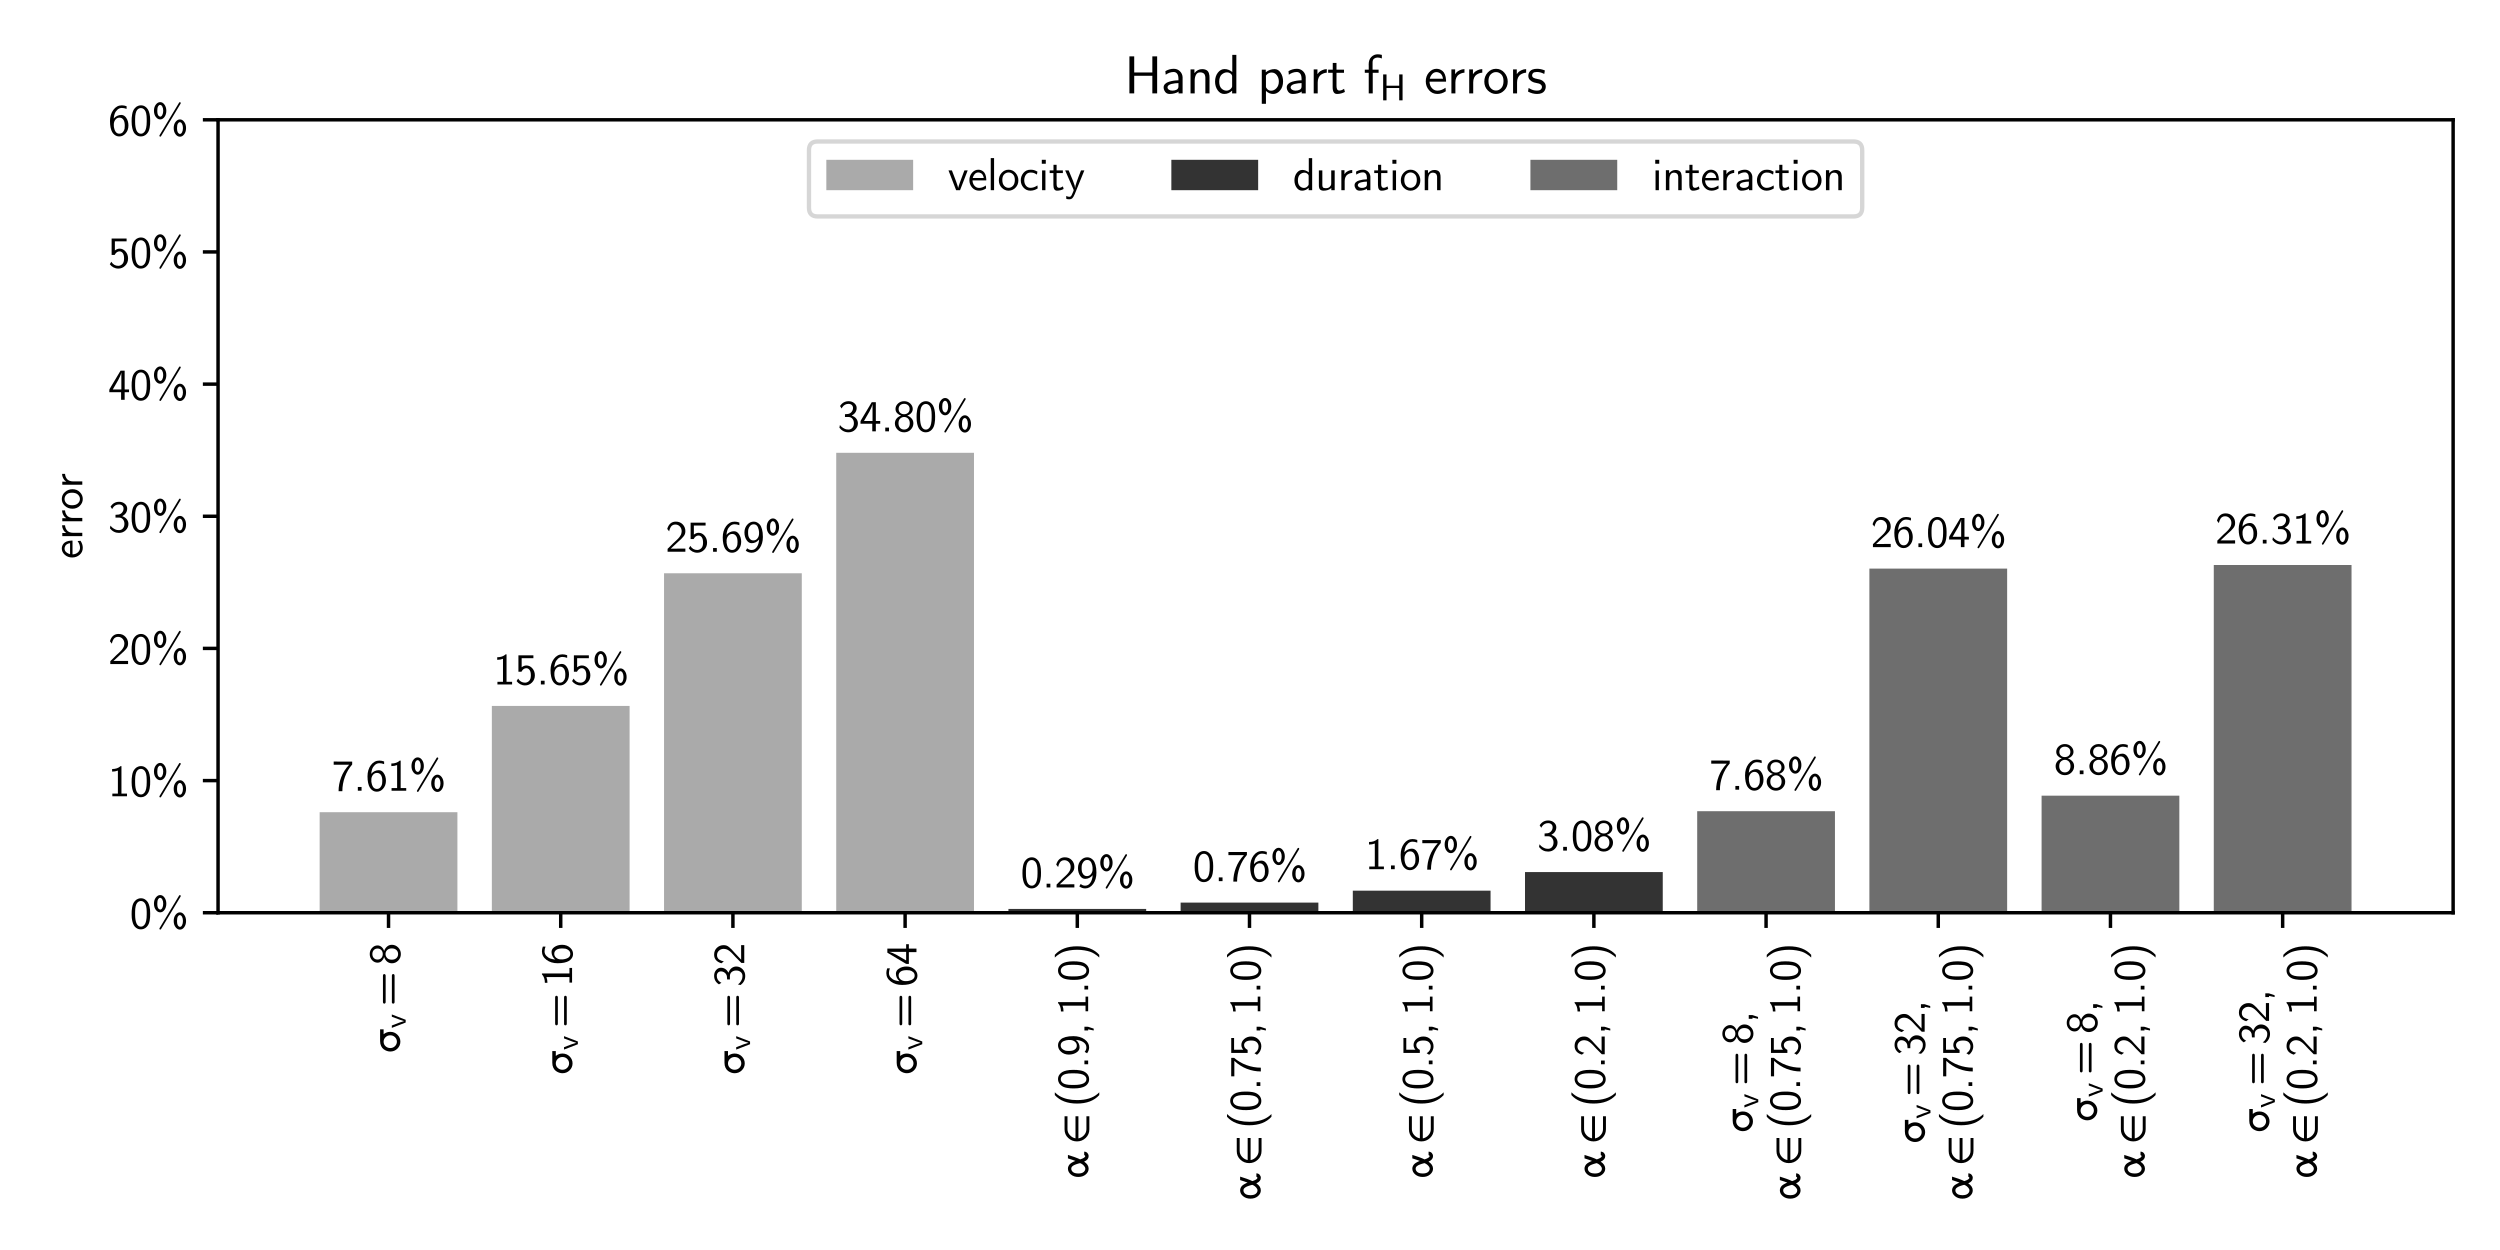 <?xml version="1.0" encoding="utf-8" standalone="no"?>
<!DOCTYPE svg PUBLIC "-//W3C//DTD SVG 1.1//EN"
  "http://www.w3.org/Graphics/SVG/1.1/DTD/svg11.dtd">
<svg xmlns:xlink="http://www.w3.org/1999/xlink" width="576pt" height="288pt" viewBox="0 0 576 288" xmlns="http://www.w3.org/2000/svg" version="1.1">
 <defs>
  <style type="text/css">*{stroke-linejoin: round; stroke-linecap: butt}</style>
 </defs>
 <g id="figure_1">
  <g id="patch_1">
   <path d="M 0 288 
L 576 288 
L 576 0 
L 0 0 
z
" style="fill: #ffffff"/>
  </g>
  <g id="axes_1">
   <g id="patch_2">
    <path d="M 50.24 210.291 
L 565.2 210.291 
L 565.2 27.6 
L 50.24 27.6 
z
" style="fill: #ffffff"/>
   </g>
   <g id="patch_3">
    <path d="M 73.647 210.291 
L 105.386 210.291 
L 105.386 187.13 
L 73.647 187.13 
z
" clip-path="url(#p5be83bf127)" style="fill: #aaaaaa"/>
   </g>
   <g id="patch_4">
    <path d="M 113.321 210.291 
L 145.059 210.291 
L 145.059 162.648 
L 113.321 162.648 
z
" clip-path="url(#p5be83bf127)" style="fill: #aaaaaa"/>
   </g>
   <g id="patch_5">
    <path d="M 152.994 210.291 
L 184.733 210.291 
L 184.733 132.076 
L 152.994 132.076 
z
" clip-path="url(#p5be83bf127)" style="fill: #aaaaaa"/>
   </g>
   <g id="patch_6">
    <path d="M 192.667 210.291 
L 224.406 210.291 
L 224.406 104.329 
L 192.667 104.329 
z
" clip-path="url(#p5be83bf127)" style="fill: #aaaaaa"/>
   </g>
   <g id="patch_7">
    <path d="M 232.341 210.291 
L 264.079 210.291 
L 264.079 209.416 
L 232.341 209.416 
z
" clip-path="url(#p5be83bf127)" style="fill: #333333"/>
   </g>
   <g id="patch_8">
    <path d="M 272.014 210.291 
L 303.753 210.291 
L 303.753 207.965 
L 272.014 207.965 
z
" clip-path="url(#p5be83bf127)" style="fill: #333333"/>
   </g>
   <g id="patch_9">
    <path d="M 311.687 210.291 
L 343.426 210.291 
L 343.426 205.211 
L 311.687 205.211 
z
" clip-path="url(#p5be83bf127)" style="fill: #333333"/>
   </g>
   <g id="patch_10">
    <path d="M 351.361 210.291 
L 383.099 210.291 
L 383.099 200.928 
L 351.361 200.928 
z
" clip-path="url(#p5be83bf127)" style="fill: #333333"/>
   </g>
   <g id="patch_11">
    <path d="M 391.034 210.291 
L 422.773 210.291 
L 422.773 186.895 
L 391.034 186.895 
z
" clip-path="url(#p5be83bf127)" style="fill: #6e6e6e"/>
   </g>
   <g id="patch_12">
    <path d="M 430.707 210.291 
L 462.446 210.291 
L 462.446 131.002 
L 430.707 131.002 
z
" clip-path="url(#p5be83bf127)" style="fill: #6e6e6e"/>
   </g>
   <g id="patch_13">
    <path d="M 470.381 210.291 
L 502.119 210.291 
L 502.119 183.323 
L 470.381 183.323 
z
" clip-path="url(#p5be83bf127)" style="fill: #6e6e6e"/>
   </g>
   <g id="patch_14">
    <path d="M 510.054 210.291 
L 541.793 210.291 
L 541.793 130.175 
L 510.054 130.175 
z
" clip-path="url(#p5be83bf127)" style="fill: #6e6e6e"/>
   </g>
   <g id="matplotlib.axis_1">
    <g id="xtick_1">
     <g id="line2d_1">
      <defs>
       <path id="m20e613827c" d="M 0 0 
L 0 3.5 
" style="stroke: #000000; stroke-width: 0.8"/>
      </defs>
      <g>
       <use xlink:href="#m20e613827c" x="89.517" y="210.291" style="stroke: #000000; stroke-width: 0.8"/>
      </g>
     </g>
     <g id="text_1">
      <!-- $\sigma_v = 8$ -->
      <g transform="translate(92.152 242.691) rotate(-90) scale(0.1 -0.1)">
       <defs>
        <path id="CMUSansSerif-3c3" d="M 262 1389 
Q 262 1619 342 1859 
Q 422 2099 585 2326 
Q 749 2554 1056 2701 
Q 1363 2848 1766 2848 
L 3456 2848 
L 3456 2342 
L 2752 2342 
Q 3098 1914 3098 1389 
Q 3098 768 2678 349 
Q 2259 -70 1683 -70 
Q 1101 -70 681 352 
Q 262 774 262 1389 
z
M 762 1389 
Q 762 979 1037 704 
Q 1312 429 1683 429 
Q 2054 429 2326 701 
Q 2598 973 2598 1382 
Q 2598 1792 2323 2067 
Q 2048 2342 1677 2342 
Q 1280 2342 1021 2057 
Q 762 1773 762 1389 
z
" transform="scale(0.016)"/>
        <path id="CMUSansSerif-76" d="M 90 2848 
L 582 2848 
L 1178 1286 
Q 1453 506 1485 320 
Q 1536 646 2381 2848 
L 2854 2848 
L 1754 0 
L 1190 0 
L 90 2848 
z
" transform="scale(0.016)"/>
        <path id="CMUSansSerif-3d" d="M 608 762 
Q 358 762 358 960 
Q 358 1158 589 1158 
Q 602 1158 621 1155 
Q 640 1152 653 1152 
L 4371 1152 
Q 4614 1152 4614 960 
Q 4614 762 4352 762 
L 608 762 
z
M 358 2240 
Q 358 2438 614 2438 
L 4358 2438 
Q 4614 2438 4614 2240 
Q 4614 2202 4601 2166 
Q 4589 2131 4531 2089 
Q 4474 2048 4378 2048 
L 595 2048 
Q 499 2048 441 2089 
Q 384 2131 371 2166 
Q 358 2202 358 2240 
z
" transform="scale(0.016)"/>
        <path id="CMUSansSerif-38" d="M 262 1152 
Q 262 1510 480 1804 
Q 698 2099 1152 2266 
Q 845 2362 598 2608 
Q 352 2854 352 3219 
Q 352 3667 710 4003 
Q 1069 4339 1594 4339 
Q 2125 4339 2480 4000 
Q 2835 3661 2835 3219 
Q 2835 2918 2636 2665 
Q 2438 2413 2035 2266 
Q 2387 2157 2656 1865 
Q 2925 1574 2925 1146 
Q 2925 634 2541 246 
Q 2157 -141 1594 -141 
Q 1037 -141 649 243 
Q 262 627 262 1152 
z
M 781 1158 
Q 781 749 1005 502 
Q 1229 256 1594 256 
Q 1946 256 2176 499 
Q 2406 742 2406 1165 
Q 2406 1568 2179 1817 
Q 1952 2067 1594 2067 
Q 1280 2067 1030 1840 
Q 781 1613 781 1158 
z
M 800 3213 
Q 800 2874 1021 2669 
Q 1242 2464 1587 2464 
Q 1946 2464 2166 2672 
Q 2387 2880 2387 3213 
Q 2387 3552 2166 3757 
Q 1946 3962 1594 3962 
Q 1235 3962 1017 3754 
Q 800 3546 800 3213 
z
" transform="scale(0.016)"/>
       </defs>
       <use xlink:href="#CMUSansSerif-3c3" transform="translate(0 0.203)"/>
       <use xlink:href="#CMUSansSerif-76" transform="translate(57.679 -13.147) scale(0.7)"/>
       <use xlink:href="#CMUSansSerif-3d" transform="translate(108.834 0.203)"/>
       <use xlink:href="#CMUSansSerif-38" transform="translate(203.294 0.203)"/>
      </g>
     </g>
    </g>
    <g id="xtick_2">
     <g id="line2d_2">
      <g>
       <use xlink:href="#m20e613827c" x="129.19" y="210.291" style="stroke: #000000; stroke-width: 0.8"/>
      </g>
     </g>
     <g id="text_2">
      <!-- $\sigma_v = 16$ -->
      <g transform="translate(131.825 247.691) rotate(-90) scale(0.1 -0.1)">
       <defs>
        <path id="CMUSansSerif-31" d="M 576 3546 
L 576 3917 
Q 1344 3917 1798 4339 
L 1920 4339 
L 1920 378 
L 2720 378 
L 2720 0 
L 608 0 
L 608 378 
L 1408 378 
L 1408 3693 
Q 1030 3546 576 3546 
z
" transform="scale(0.016)"/>
        <path id="CMUSansSerif-36" d="M 269 2067 
Q 269 3027 755 3683 
Q 1242 4339 1978 4339 
Q 2310 4339 2662 4211 
L 2662 3827 
Q 2298 3962 1978 3962 
Q 1606 3962 1331 3702 
Q 1056 3443 941 3113 
Q 826 2784 806 2432 
Q 1005 2682 1293 2819 
Q 1581 2957 1888 2957 
Q 2310 2957 2586 2566 
Q 2925 2093 2925 1434 
Q 2925 723 2483 256 
Q 2112 -141 1613 -141 
Q 1434 -141 1264 -89 
Q 1094 -38 908 109 
Q 723 256 585 489 
Q 448 723 358 1129 
Q 269 1536 269 2067 
z
M 813 1408 
Q 934 256 1606 256 
Q 1933 256 2121 477 
Q 2310 698 2368 966 
Q 2400 1107 2400 1395 
Q 2400 1952 2221 2234 
Q 2010 2566 1638 2566 
Q 1280 2566 1049 2275 
Q 819 1984 819 1581 
Q 819 1523 832 1408 
L 813 1408 
z
" transform="scale(0.016)"/>
       </defs>
       <use xlink:href="#CMUSansSerif-3c3" transform="translate(0 0.203)"/>
       <use xlink:href="#CMUSansSerif-76" transform="translate(57.679 -13.147) scale(0.7)"/>
       <use xlink:href="#CMUSansSerif-3d" transform="translate(108.834 0.203)"/>
       <use xlink:href="#CMUSansSerif-31" transform="translate(203.294 0.203)"/>
       <use xlink:href="#CMUSansSerif-36" transform="translate(253.294 0.203)"/>
      </g>
     </g>
    </g>
    <g id="xtick_3">
     <g id="line2d_3">
      <g>
       <use xlink:href="#m20e613827c" x="168.863" y="210.291" style="stroke: #000000; stroke-width: 0.8"/>
      </g>
     </g>
     <g id="text_3">
      <!-- $\sigma_v = 32$ -->
      <g transform="translate(171.498 247.691) rotate(-90) scale(0.1 -0.1)">
       <defs>
        <path id="CMUSansSerif-33" d="M 262 518 
L 333 909 
Q 538 634 816 474 
Q 1094 314 1254 285 
Q 1414 256 1562 256 
Q 1914 256 2131 512 
Q 2349 768 2349 1165 
Q 2349 1536 2141 1801 
Q 1933 2067 1530 2067 
L 1062 2067 
L 1062 2464 
Q 1216 2477 1328 2486 
Q 1440 2496 1472 2499 
Q 1504 2502 1523 2502 
Q 1830 2560 2025 2809 
Q 2221 3059 2221 3360 
Q 2221 3629 2041 3792 
Q 1862 3955 1574 3955 
Q 1011 3955 685 3475 
Q 646 3418 582 3290 
L 352 3642 
Q 794 4339 1587 4339 
Q 2074 4339 2410 4051 
Q 2746 3763 2746 3360 
Q 2746 2669 2035 2266 
Q 2477 2112 2701 1811 
Q 2925 1510 2925 1152 
Q 2925 634 2537 246 
Q 2150 -141 1568 -141 
Q 781 -141 262 518 
z
" transform="scale(0.016)"/>
        <path id="CMUSansSerif-32" d="M 262 3290 
Q 576 4339 1504 4339 
Q 2118 4339 2496 3936 
Q 2874 3533 2874 2970 
Q 2874 2746 2813 2560 
Q 2752 2374 2576 2166 
Q 2400 1958 2265 1830 
Q 2131 1702 1805 1414 
Q 1632 1261 774 448 
L 2874 454 
L 2874 0 
L 314 0 
L 314 416 
L 1146 1242 
Q 1197 1293 1366 1446 
Q 1536 1600 1593 1654 
Q 1651 1709 1788 1846 
Q 1926 1984 1977 2057 
Q 2029 2131 2121 2256 
Q 2214 2381 2246 2477 
Q 2278 2573 2310 2697 
Q 2342 2822 2342 2950 
Q 2342 3360 2083 3641 
Q 1824 3923 1421 3923 
Q 1203 3923 1033 3824 
Q 864 3725 777 3581 
Q 691 3437 636 3293 
Q 582 3149 563 3046 
L 538 2938 
L 262 3290 
z
" transform="scale(0.016)"/>
       </defs>
       <use xlink:href="#CMUSansSerif-3c3" transform="translate(0 0.203)"/>
       <use xlink:href="#CMUSansSerif-76" transform="translate(57.679 -13.147) scale(0.7)"/>
       <use xlink:href="#CMUSansSerif-3d" transform="translate(108.834 0.203)"/>
       <use xlink:href="#CMUSansSerif-33" transform="translate(203.294 0.203)"/>
       <use xlink:href="#CMUSansSerif-32" transform="translate(253.294 0.203)"/>
      </g>
     </g>
    </g>
    <g id="xtick_4">
     <g id="line2d_4">
      <g>
       <use xlink:href="#m20e613827c" x="208.537" y="210.291" style="stroke: #000000; stroke-width: 0.8"/>
      </g>
     </g>
     <g id="text_4">
      <!-- $\sigma_v = 64$ -->
      <g transform="translate(211.172 247.691) rotate(-90) scale(0.1 -0.1)">
       <defs>
        <path id="CMUSansSerif-34" d="M 173 1094 
Q 173 1094 173 1402 
Q 173 1478 243 1600 
L 1792 4192 
L 2381 4192 
L 2381 1485 
L 3014 1485 
L 3014 1094 
L 2381 1094 
L 2381 0 
L 1869 0 
L 1869 1094 
L 173 1094 
z
M 672 1485 
L 1907 1485 
L 1907 3955 
Q 1869 3718 1725 3392 
Q 1581 3066 1453 2838 
Q 1325 2611 890 1862 
Q 749 1619 672 1485 
z
" transform="scale(0.016)"/>
       </defs>
       <use xlink:href="#CMUSansSerif-3c3" transform="translate(0 0.203)"/>
       <use xlink:href="#CMUSansSerif-76" transform="translate(57.679 -13.147) scale(0.7)"/>
       <use xlink:href="#CMUSansSerif-3d" transform="translate(108.834 0.203)"/>
       <use xlink:href="#CMUSansSerif-36" transform="translate(203.294 0.203)"/>
       <use xlink:href="#CMUSansSerif-34" transform="translate(253.294 0.203)"/>
      </g>
     </g>
    </g>
    <g id="xtick_5">
     <g id="line2d_5">
      <g>
       <use xlink:href="#m20e613827c" x="248.21" y="210.291" style="stroke: #000000; stroke-width: 0.8"/>
      </g>
     </g>
     <g id="text_5">
      <!-- $\alpha\in(0.9, 1.0)$ -->
      <g transform="translate(250.71 271.591) rotate(-90) scale(0.1 -0.1)">
       <defs>
        <path id="CMUSansSerif-3b1" d="M 262 1421 
Q 262 2054 617 2483 
Q 973 2912 1466 2912 
Q 1658 2912 1827 2829 
Q 1997 2746 2105 2640 
Q 2214 2534 2316 2364 
Q 2419 2195 2467 2089 
Q 2515 1984 2573 1837 
L 2720 2246 
L 2938 2912 
L 3437 2912 
L 3130 1971 
L 2938 1472 
L 2790 1146 
Q 3021 435 3258 416 
Q 3386 435 3411 570 
L 3910 570 
Q 3898 269 3702 99 
Q 3507 -70 3258 -70 
Q 2752 -70 2470 576 
L 2464 576 
Q 2042 -70 1453 -70 
Q 979 -70 620 352 
Q 262 774 262 1421 
z
M 762 1376 
Q 774 870 982 640 
Q 1190 410 1446 410 
Q 1658 410 1856 589 
Q 2054 768 2153 941 
Q 2253 1114 2253 1158 
Q 2253 1184 2202 1370 
Q 2150 1549 2128 1613 
Q 2106 1677 2048 1840 
Q 1990 2003 1942 2076 
Q 1894 2150 1817 2249 
Q 1741 2349 1648 2390 
Q 1555 2432 1446 2432 
Q 1197 2432 992 2214 
Q 787 1997 768 1523 
L 762 1376 
z
" transform="scale(0.016)"/>
        <path id="STIXGeneral-Regular-2208" d="M 4000 -173 
L 2138 -173 
Q 1382 -173 883 355 
Q 384 883 384 1612 
Q 384 2342 877 2870 
Q 1370 3398 2118 3398 
L 4000 3398 
L 4000 2976 
L 2144 2976 
Q 1664 2976 1286 2633 
Q 909 2291 826 1824 
L 4000 1824 
L 4000 1402 
L 819 1402 
Q 902 934 1280 592 
Q 1658 250 2138 250 
L 4000 250 
L 4000 -173 
z
" transform="scale(0.016)"/>
        <path id="CMUSansSerif-28" d="M 512 1600 
Q 512 3706 1734 4800 
L 2131 4800 
Q 1773 4416 1613 4147 
Q 1011 3136 1011 1600 
Q 1011 -326 1926 -1382 
L 2131 -1600 
L 1734 -1600 
Q 512 -493 512 1600 
z
" transform="scale(0.016)"/>
        <path id="CMUSansSerif-30" d="M 262 1984 
L 262 2093 
Q 262 2342 272 2528 
Q 282 2714 333 3018 
Q 384 3322 473 3536 
Q 563 3750 748 3958 
Q 934 4166 1190 4262 
Q 1389 4339 1594 4339 
Q 1773 4339 1939 4291 
Q 2106 4243 2291 4099 
Q 2477 3955 2614 3731 
Q 2752 3507 2841 3113 
Q 2931 2720 2931 2208 
L 2931 2074 
Q 2931 1830 2921 1638 
Q 2912 1446 2861 1152 
Q 2810 858 2717 643 
Q 2624 429 2438 227 
Q 2253 26 1997 -70 
Q 1786 -141 1594 -141 
Q 1414 -141 1251 -96 
Q 1088 -51 899 86 
Q 710 224 576 448 
Q 442 672 352 1069 
Q 262 1466 262 1984 
z
M 762 1984 
Q 762 1555 819 1232 
Q 877 909 960 726 
Q 1043 544 1161 432 
Q 1280 320 1382 285 
Q 1485 250 1600 250 
Q 1747 250 1875 317 
Q 2003 384 2137 553 
Q 2272 723 2352 1091 
Q 2432 1459 2432 1990 
L 2432 2368 
Q 2432 2854 2352 3187 
Q 2272 3520 2134 3673 
Q 1997 3827 1869 3884 
Q 1741 3942 1593 3942 
Q 1446 3942 1318 3884 
Q 1190 3827 1056 3673 
Q 922 3520 842 3184 
Q 762 2848 762 2368 
L 762 1984 
z
" transform="scale(0.016)"/>
        <path id="CMUSansSerif-2e" d="M 614 0 
L 614 538 
L 1152 538 
L 1152 0 
L 614 0 
z
" transform="scale(0.016)"/>
        <path id="CMUSansSerif-39" d="M 269 2784 
Q 269 3488 730 3955 
Q 1107 4339 1613 4339 
Q 1837 4339 2045 4246 
Q 2253 4154 2461 3933 
Q 2669 3712 2797 3248 
Q 2925 2784 2925 2131 
Q 2925 1146 2454 502 
Q 1984 -141 1312 -141 
Q 851 -141 461 154 
L 659 499 
Q 666 493 714 461 
Q 762 429 778 416 
Q 794 403 838 377 
Q 883 352 912 339 
Q 941 326 992 307 
Q 1043 288 1091 278 
Q 1139 269 1200 262 
Q 1261 256 1325 256 
Q 1760 262 2048 672 
Q 2336 1082 2387 1766 
Q 1939 1235 1306 1235 
Q 890 1235 614 1626 
Q 269 2112 269 2784 
z
M 794 2784 
Q 794 2490 832 2301 
Q 870 2112 998 1926 
Q 1203 1632 1555 1632 
Q 1914 1632 2144 1923 
Q 2374 2214 2374 2624 
Q 2374 2733 2368 2790 
L 2381 2790 
Q 2368 2982 2329 3158 
Q 2291 3334 2211 3529 
Q 2131 3725 1977 3840 
Q 1824 3955 1619 3955 
Q 1286 3955 1091 3731 
Q 896 3507 832 3245 
Q 794 3091 794 2784 
z
" transform="scale(0.016)"/>
        <path id="CMUSansSerif-2c" d="M 614 0 
L 614 538 
L 1152 538 
L 1152 90 
L 1146 0 
L 883 -800 
L 614 -800 
L 781 0 
L 614 0 
z
" transform="scale(0.016)"/>
        <path id="CMUSansSerif-29" d="M 352 -1600 
Q 518 -1421 620 -1299 
Q 723 -1178 905 -880 
Q 1088 -582 1193 -275 
Q 1299 32 1385 531 
Q 1472 1030 1472 1600 
Q 1472 2195 1376 2713 
Q 1280 3232 1174 3533 
Q 1069 3834 867 4144 
Q 666 4454 592 4537 
Q 518 4621 352 4800 
L 742 4800 
Q 1971 3699 1971 1606 
Q 1971 -499 742 -1600 
L 352 -1600 
z
" transform="scale(0.016)"/>
       </defs>
       <use xlink:href="#CMUSansSerif-3b1"/>
       <use xlink:href="#STIXGeneral-Regular-2208" transform="translate(79.96 0)"/>
       <use xlink:href="#CMUSansSerif-28" transform="translate(165.12 0)"/>
       <use xlink:href="#CMUSansSerif-30" transform="translate(204.02 0)"/>
       <use xlink:href="#CMUSansSerif-2e" transform="translate(254.02 0)"/>
       <use xlink:href="#CMUSansSerif-39" transform="translate(281.82 0)"/>
       <use xlink:href="#CMUSansSerif-2c" transform="translate(331.82 0)"/>
       <use xlink:href="#CMUSansSerif-31" transform="translate(376.28 0)"/>
       <use xlink:href="#CMUSansSerif-2e" transform="translate(426.28 0)"/>
       <use xlink:href="#CMUSansSerif-30" transform="translate(454.08 0)"/>
       <use xlink:href="#CMUSansSerif-29" transform="translate(504.08 0)"/>
      </g>
     </g>
    </g>
    <g id="xtick_6">
     <g id="line2d_6">
      <g>
       <use xlink:href="#m20e613827c" x="287.883" y="210.291" style="stroke: #000000; stroke-width: 0.8"/>
      </g>
     </g>
     <g id="text_6">
      <!-- $\alpha\in(0.75, 1.0)$ -->
      <g transform="translate(290.383 276.591) rotate(-90) scale(0.1 -0.1)">
       <defs>
        <path id="CMUSansSerif-37" d="M 262 3744 
L 262 4198 
L 2925 4192 
L 2925 3776 
Q 2246 2995 1878 1990 
Q 1510 986 1510 -70 
L 966 -70 
Q 966 941 1337 1923 
Q 1709 2906 2490 3744 
L 262 3744 
z
" transform="scale(0.016)"/>
        <path id="CMUSansSerif-35" d="M 243 486 
L 461 845 
Q 819 256 1459 256 
Q 1779 256 2038 502 
Q 2298 749 2298 1312 
Q 2298 1837 2109 2089 
Q 1920 2342 1645 2342 
Q 1210 2342 941 1830 
L 506 1830 
L 506 4192 
L 2662 4192 
L 2662 3782 
L 973 3782 
L 973 2470 
Q 1299 2733 1658 2733 
Q 2150 2733 2512 2320 
Q 2874 1907 2874 1306 
Q 2874 691 2454 275 
Q 2035 -141 1466 -141 
Q 1101 -141 774 28 
Q 448 198 243 486 
z
" transform="scale(0.016)"/>
       </defs>
       <use xlink:href="#CMUSansSerif-3b1"/>
       <use xlink:href="#STIXGeneral-Regular-2208" transform="translate(79.96 0)"/>
       <use xlink:href="#CMUSansSerif-28" transform="translate(165.12 0)"/>
       <use xlink:href="#CMUSansSerif-30" transform="translate(204.02 0)"/>
       <use xlink:href="#CMUSansSerif-2e" transform="translate(254.02 0)"/>
       <use xlink:href="#CMUSansSerif-37" transform="translate(281.82 0)"/>
       <use xlink:href="#CMUSansSerif-35" transform="translate(331.82 0)"/>
       <use xlink:href="#CMUSansSerif-2c" transform="translate(381.82 0)"/>
       <use xlink:href="#CMUSansSerif-31" transform="translate(426.28 0)"/>
       <use xlink:href="#CMUSansSerif-2e" transform="translate(476.28 0)"/>
       <use xlink:href="#CMUSansSerif-30" transform="translate(504.08 0)"/>
       <use xlink:href="#CMUSansSerif-29" transform="translate(554.08 0)"/>
      </g>
     </g>
    </g>
    <g id="xtick_7">
     <g id="line2d_7">
      <g>
       <use xlink:href="#m20e613827c" x="327.557" y="210.291" style="stroke: #000000; stroke-width: 0.8"/>
      </g>
     </g>
     <g id="text_7">
      <!-- $\alpha\in(0.5, 1.0)$ -->
      <g transform="translate(330.057 271.591) rotate(-90) scale(0.1 -0.1)">
       <use xlink:href="#CMUSansSerif-3b1"/>
       <use xlink:href="#STIXGeneral-Regular-2208" transform="translate(79.96 0)"/>
       <use xlink:href="#CMUSansSerif-28" transform="translate(165.12 0)"/>
       <use xlink:href="#CMUSansSerif-30" transform="translate(204.02 0)"/>
       <use xlink:href="#CMUSansSerif-2e" transform="translate(254.02 0)"/>
       <use xlink:href="#CMUSansSerif-35" transform="translate(281.82 0)"/>
       <use xlink:href="#CMUSansSerif-2c" transform="translate(331.82 0)"/>
       <use xlink:href="#CMUSansSerif-31" transform="translate(376.28 0)"/>
       <use xlink:href="#CMUSansSerif-2e" transform="translate(426.28 0)"/>
       <use xlink:href="#CMUSansSerif-30" transform="translate(454.08 0)"/>
       <use xlink:href="#CMUSansSerif-29" transform="translate(504.08 0)"/>
      </g>
     </g>
    </g>
    <g id="xtick_8">
     <g id="line2d_8">
      <g>
       <use xlink:href="#m20e613827c" x="367.23" y="210.291" style="stroke: #000000; stroke-width: 0.8"/>
      </g>
     </g>
     <g id="text_8">
      <!-- $\alpha\in(0.2, 1.0)$ -->
      <g transform="translate(369.73 271.591) rotate(-90) scale(0.1 -0.1)">
       <use xlink:href="#CMUSansSerif-3b1"/>
       <use xlink:href="#STIXGeneral-Regular-2208" transform="translate(79.96 0)"/>
       <use xlink:href="#CMUSansSerif-28" transform="translate(165.12 0)"/>
       <use xlink:href="#CMUSansSerif-30" transform="translate(204.02 0)"/>
       <use xlink:href="#CMUSansSerif-2e" transform="translate(254.02 0)"/>
       <use xlink:href="#CMUSansSerif-32" transform="translate(281.82 0)"/>
       <use xlink:href="#CMUSansSerif-2c" transform="translate(331.82 0)"/>
       <use xlink:href="#CMUSansSerif-31" transform="translate(376.28 0)"/>
       <use xlink:href="#CMUSansSerif-2e" transform="translate(426.28 0)"/>
       <use xlink:href="#CMUSansSerif-30" transform="translate(454.08 0)"/>
       <use xlink:href="#CMUSansSerif-29" transform="translate(504.08 0)"/>
      </g>
     </g>
    </g>
    <g id="xtick_9">
     <g id="line2d_9">
      <g>
       <use xlink:href="#m20e613827c" x="406.903" y="210.291" style="stroke: #000000; stroke-width: 0.8"/>
      </g>
     </g>
     <g id="text_9">
      <!-- $\sigma_v = 8$, -->
      <g transform="translate(403.789 261.041) rotate(-90) scale(0.1 -0.1)">
       <use xlink:href="#CMUSansSerif-3c3" transform="translate(0 0.203)"/>
       <use xlink:href="#CMUSansSerif-76" transform="translate(57.679 -13.147) scale(0.7)"/>
       <use xlink:href="#CMUSansSerif-3d" transform="translate(108.834 0.203)"/>
       <use xlink:href="#CMUSansSerif-38" transform="translate(203.294 0.203)"/>
       <use xlink:href="#CMUSansSerif-2c" transform="translate(253.294 0.203)"/>
      </g>
      <!-- $\alpha\in(0.75, 1.0)$ -->
      <g transform="translate(414.739 276.591) rotate(-90) scale(0.1 -0.1)">
       <use xlink:href="#CMUSansSerif-3b1"/>
       <use xlink:href="#STIXGeneral-Regular-2208" transform="translate(79.96 0)"/>
       <use xlink:href="#CMUSansSerif-28" transform="translate(165.12 0)"/>
       <use xlink:href="#CMUSansSerif-30" transform="translate(204.02 0)"/>
       <use xlink:href="#CMUSansSerif-2e" transform="translate(254.02 0)"/>
       <use xlink:href="#CMUSansSerif-37" transform="translate(281.82 0)"/>
       <use xlink:href="#CMUSansSerif-35" transform="translate(331.82 0)"/>
       <use xlink:href="#CMUSansSerif-2c" transform="translate(381.82 0)"/>
       <use xlink:href="#CMUSansSerif-31" transform="translate(426.28 0)"/>
       <use xlink:href="#CMUSansSerif-2e" transform="translate(476.28 0)"/>
       <use xlink:href="#CMUSansSerif-30" transform="translate(504.08 0)"/>
       <use xlink:href="#CMUSansSerif-29" transform="translate(554.08 0)"/>
      </g>
     </g>
    </g>
    <g id="xtick_10">
     <g id="line2d_10">
      <g>
       <use xlink:href="#m20e613827c" x="446.577" y="210.291" style="stroke: #000000; stroke-width: 0.8"/>
      </g>
     </g>
     <g id="text_10">
      <!-- $\sigma_v = 32$, -->
      <g transform="translate(443.462 263.541) rotate(-90) scale(0.1 -0.1)">
       <use xlink:href="#CMUSansSerif-3c3" transform="translate(0 0.203)"/>
       <use xlink:href="#CMUSansSerif-76" transform="translate(57.679 -13.147) scale(0.7)"/>
       <use xlink:href="#CMUSansSerif-3d" transform="translate(108.834 0.203)"/>
       <use xlink:href="#CMUSansSerif-33" transform="translate(203.294 0.203)"/>
       <use xlink:href="#CMUSansSerif-32" transform="translate(253.294 0.203)"/>
       <use xlink:href="#CMUSansSerif-2c" transform="translate(303.294 0.203)"/>
      </g>
      <!-- $\alpha\in(0.75, 1.0)$ -->
      <g transform="translate(454.412 276.591) rotate(-90) scale(0.1 -0.1)">
       <use xlink:href="#CMUSansSerif-3b1"/>
       <use xlink:href="#STIXGeneral-Regular-2208" transform="translate(79.96 0)"/>
       <use xlink:href="#CMUSansSerif-28" transform="translate(165.12 0)"/>
       <use xlink:href="#CMUSansSerif-30" transform="translate(204.02 0)"/>
       <use xlink:href="#CMUSansSerif-2e" transform="translate(254.02 0)"/>
       <use xlink:href="#CMUSansSerif-37" transform="translate(281.82 0)"/>
       <use xlink:href="#CMUSansSerif-35" transform="translate(331.82 0)"/>
       <use xlink:href="#CMUSansSerif-2c" transform="translate(381.82 0)"/>
       <use xlink:href="#CMUSansSerif-31" transform="translate(426.28 0)"/>
       <use xlink:href="#CMUSansSerif-2e" transform="translate(476.28 0)"/>
       <use xlink:href="#CMUSansSerif-30" transform="translate(504.08 0)"/>
       <use xlink:href="#CMUSansSerif-29" transform="translate(554.08 0)"/>
      </g>
     </g>
    </g>
    <g id="xtick_11">
     <g id="line2d_11">
      <g>
       <use xlink:href="#m20e613827c" x="486.25" y="210.291" style="stroke: #000000; stroke-width: 0.8"/>
      </g>
     </g>
     <g id="text_11">
      <!-- $\sigma_v = 8$, -->
      <g transform="translate(483.135 258.541) rotate(-90) scale(0.1 -0.1)">
       <use xlink:href="#CMUSansSerif-3c3" transform="translate(0 0.203)"/>
       <use xlink:href="#CMUSansSerif-76" transform="translate(57.679 -13.147) scale(0.7)"/>
       <use xlink:href="#CMUSansSerif-3d" transform="translate(108.834 0.203)"/>
       <use xlink:href="#CMUSansSerif-38" transform="translate(203.294 0.203)"/>
       <use xlink:href="#CMUSansSerif-2c" transform="translate(253.294 0.203)"/>
      </g>
      <!-- $\alpha\in(0.2, 1.0)$ -->
      <g transform="translate(494.085 271.591) rotate(-90) scale(0.1 -0.1)">
       <use xlink:href="#CMUSansSerif-3b1"/>
       <use xlink:href="#STIXGeneral-Regular-2208" transform="translate(79.96 0)"/>
       <use xlink:href="#CMUSansSerif-28" transform="translate(165.12 0)"/>
       <use xlink:href="#CMUSansSerif-30" transform="translate(204.02 0)"/>
       <use xlink:href="#CMUSansSerif-2e" transform="translate(254.02 0)"/>
       <use xlink:href="#CMUSansSerif-32" transform="translate(281.82 0)"/>
       <use xlink:href="#CMUSansSerif-2c" transform="translate(331.82 0)"/>
       <use xlink:href="#CMUSansSerif-31" transform="translate(376.28 0)"/>
       <use xlink:href="#CMUSansSerif-2e" transform="translate(426.28 0)"/>
       <use xlink:href="#CMUSansSerif-30" transform="translate(454.08 0)"/>
       <use xlink:href="#CMUSansSerif-29" transform="translate(504.08 0)"/>
      </g>
     </g>
    </g>
    <g id="xtick_12">
     <g id="line2d_12">
      <g>
       <use xlink:href="#m20e613827c" x="525.923" y="210.291" style="stroke: #000000; stroke-width: 0.8"/>
      </g>
     </g>
     <g id="text_12">
      <!-- $\sigma_v = 32$, -->
      <g transform="translate(522.809 261.041) rotate(-90) scale(0.1 -0.1)">
       <use xlink:href="#CMUSansSerif-3c3" transform="translate(0 0.203)"/>
       <use xlink:href="#CMUSansSerif-76" transform="translate(57.679 -13.147) scale(0.7)"/>
       <use xlink:href="#CMUSansSerif-3d" transform="translate(108.834 0.203)"/>
       <use xlink:href="#CMUSansSerif-33" transform="translate(203.294 0.203)"/>
       <use xlink:href="#CMUSansSerif-32" transform="translate(253.294 0.203)"/>
       <use xlink:href="#CMUSansSerif-2c" transform="translate(303.294 0.203)"/>
      </g>
      <!-- $\alpha\in(0.2, 1.0)$ -->
      <g transform="translate(533.759 271.591) rotate(-90) scale(0.1 -0.1)">
       <use xlink:href="#CMUSansSerif-3b1"/>
       <use xlink:href="#STIXGeneral-Regular-2208" transform="translate(79.96 0)"/>
       <use xlink:href="#CMUSansSerif-28" transform="translate(165.12 0)"/>
       <use xlink:href="#CMUSansSerif-30" transform="translate(204.02 0)"/>
       <use xlink:href="#CMUSansSerif-2e" transform="translate(254.02 0)"/>
       <use xlink:href="#CMUSansSerif-32" transform="translate(281.82 0)"/>
       <use xlink:href="#CMUSansSerif-2c" transform="translate(331.82 0)"/>
       <use xlink:href="#CMUSansSerif-31" transform="translate(376.28 0)"/>
       <use xlink:href="#CMUSansSerif-2e" transform="translate(426.28 0)"/>
       <use xlink:href="#CMUSansSerif-30" transform="translate(454.08 0)"/>
       <use xlink:href="#CMUSansSerif-29" transform="translate(504.08 0)"/>
      </g>
     </g>
    </g>
   </g>
   <g id="matplotlib.axis_2">
    <g id="ytick_1">
     <g id="line2d_13">
      <defs>
       <path id="mf4f9808625" d="M 0 0 
L -3.5 0 
" style="stroke: #000000; stroke-width: 0.8"/>
      </defs>
      <g>
       <use xlink:href="#mf4f9808625" x="50.24" y="210.291" style="stroke: #000000; stroke-width: 0.8"/>
      </g>
     </g>
     <g id="text_13">
      <!-- 0% -->
      <g transform="translate(29.91 213.901) scale(0.1 -0.1)">
       <defs>
        <path id="CMUSansSerif-25" d="M 624 2662 
Q 352 3014 352 3558 
Q 352 4102 627 4451 
Q 902 4800 1248 4800 
Q 1606 4800 1868 4438 
Q 2131 4077 2131 3552 
Q 2131 3034 1872 2672 
Q 1613 2310 1248 2310 
Q 896 2310 624 2662 
z
M 832 3507 
Q 832 2822 1203 2714 
L 1267 2707 
Q 1440 2720 1561 2957 
Q 1683 3194 1683 3558 
Q 1683 3910 1558 4153 
Q 1434 4397 1222 4403 
Q 1056 4384 944 4185 
Q 832 3987 832 3558 
L 832 3507 
z
M 1126 -45 
Q 1126 -32 1184 83 
L 3968 4717 
Q 4013 4794 4090 4794 
Q 4141 4794 4176 4758 
Q 4211 4723 4211 4672 
Q 4211 4614 4134 4493 
L 1414 -32 
Q 1414 -38 1392 -67 
Q 1370 -96 1363 -105 
Q 1357 -115 1337 -137 
Q 1318 -160 1299 -166 
Q 1280 -173 1254 -173 
Q 1203 -173 1164 -134 
Q 1126 -96 1126 -45 
z
M 3466 173 
Q 3194 525 3194 1069 
Q 3194 1613 3469 1961 
Q 3744 2310 4096 2310 
Q 4448 2310 4710 1948 
Q 4973 1587 4973 1062 
Q 4973 544 4713 182 
Q 4454 -179 4090 -179 
Q 3738 -179 3466 173 
z
M 3674 1018 
Q 3674 333 4045 224 
L 4109 218 
Q 4282 230 4403 467 
Q 4525 704 4525 1069 
Q 4525 1421 4400 1664 
Q 4275 1907 4064 1914 
Q 3898 1894 3786 1696 
Q 3674 1498 3674 1069 
L 3674 1018 
z
" transform="scale(0.016)"/>
       </defs>
       <use xlink:href="#CMUSansSerif-30"/>
       <use xlink:href="#CMUSansSerif-25" x="50"/>
      </g>
     </g>
    </g>
    <g id="ytick_2">
     <g id="line2d_14">
      <g>
       <use xlink:href="#mf4f9808625" x="50.24" y="179.843" style="stroke: #000000; stroke-width: 0.8"/>
      </g>
     </g>
     <g id="text_14">
      <!-- 10% -->
      <g transform="translate(24.91 183.453) scale(0.1 -0.1)">
       <use xlink:href="#CMUSansSerif-31"/>
       <use xlink:href="#CMUSansSerif-30" x="50"/>
       <use xlink:href="#CMUSansSerif-25" x="100"/>
      </g>
     </g>
    </g>
    <g id="ytick_3">
     <g id="line2d_15">
      <g>
       <use xlink:href="#mf4f9808625" x="50.24" y="149.394" style="stroke: #000000; stroke-width: 0.8"/>
      </g>
     </g>
     <g id="text_15">
      <!-- 20% -->
      <g transform="translate(24.91 153.004) scale(0.1 -0.1)">
       <use xlink:href="#CMUSansSerif-32"/>
       <use xlink:href="#CMUSansSerif-30" x="50"/>
       <use xlink:href="#CMUSansSerif-25" x="100"/>
      </g>
     </g>
    </g>
    <g id="ytick_4">
     <g id="line2d_16">
      <g>
       <use xlink:href="#mf4f9808625" x="50.24" y="118.946" style="stroke: #000000; stroke-width: 0.8"/>
      </g>
     </g>
     <g id="text_16">
      <!-- 30% -->
      <g transform="translate(24.91 122.556) scale(0.1 -0.1)">
       <use xlink:href="#CMUSansSerif-33"/>
       <use xlink:href="#CMUSansSerif-30" x="50"/>
       <use xlink:href="#CMUSansSerif-25" x="100"/>
      </g>
     </g>
    </g>
    <g id="ytick_5">
     <g id="line2d_17">
      <g>
       <use xlink:href="#mf4f9808625" x="50.24" y="88.497" style="stroke: #000000; stroke-width: 0.8"/>
      </g>
     </g>
     <g id="text_17">
      <!-- 40% -->
      <g transform="translate(24.91 92.107) scale(0.1 -0.1)">
       <use xlink:href="#CMUSansSerif-34"/>
       <use xlink:href="#CMUSansSerif-30" x="50"/>
       <use xlink:href="#CMUSansSerif-25" x="100"/>
      </g>
     </g>
    </g>
    <g id="ytick_6">
     <g id="line2d_18">
      <g>
       <use xlink:href="#mf4f9808625" x="50.24" y="58.049" style="stroke: #000000; stroke-width: 0.8"/>
      </g>
     </g>
     <g id="text_18">
      <!-- 50% -->
      <g transform="translate(24.91 61.659) scale(0.1 -0.1)">
       <use xlink:href="#CMUSansSerif-35"/>
       <use xlink:href="#CMUSansSerif-30" x="50"/>
       <use xlink:href="#CMUSansSerif-25" x="100"/>
      </g>
     </g>
    </g>
    <g id="ytick_7">
     <g id="line2d_19">
      <g>
       <use xlink:href="#mf4f9808625" x="50.24" y="27.6" style="stroke: #000000; stroke-width: 0.8"/>
      </g>
     </g>
     <g id="text_19">
      <!-- 60% -->
      <g transform="translate(24.91 31.21) scale(0.1 -0.1)">
       <use xlink:href="#CMUSansSerif-36"/>
       <use xlink:href="#CMUSansSerif-30" x="50"/>
       <use xlink:href="#CMUSansSerif-25" x="100"/>
      </g>
     </g>
    </g>
    <g id="text_20">
     <!-- error -->
     <g transform="translate(18.96 128.796) rotate(-90) scale(0.1 -0.1)">
      <defs>
       <path id="CMUSansSerif-65" d="M 218 1446 
Q 218 2080 605 2515 
Q 992 2950 1510 2950 
Q 1702 2950 1875 2889 
Q 2048 2829 2224 2688 
Q 2400 2547 2515 2265 
Q 2630 1984 2650 1594 
L 2650 1408 
L 666 1408 
Q 685 928 960 627 
Q 1235 326 1613 326 
Q 2099 326 2586 678 
L 2624 256 
Q 2138 -70 1613 -70 
Q 1005 -70 611 381 
Q 218 832 218 1446 
z
M 698 1760 
L 2285 1760 
Q 2246 2010 2147 2182 
Q 2048 2355 1923 2428 
Q 1798 2502 1699 2528 
Q 1600 2554 1510 2554 
Q 1184 2554 973 2304 
Q 762 2054 698 1760 
z
" transform="scale(0.016)"/>
       <path id="CMUSansSerif-72" d="M 518 0 
L 518 2880 
L 966 2880 
L 966 2304 
Q 1043 2426 1152 2538 
Q 1261 2650 1520 2778 
Q 1779 2906 2086 2912 
L 2086 2483 
Q 1920 2477 1753 2422 
Q 1587 2368 1404 2249 
Q 1222 2131 1110 1888 
Q 998 1645 998 1318 
L 998 0 
L 518 0 
z
" transform="scale(0.016)"/>
       <path id="CMUSansSerif-6f" d="M 192 1414 
Q 192 2061 605 2505 
Q 1018 2950 1594 2950 
Q 2195 2950 2598 2486 
Q 3002 2022 3002 1408 
Q 3002 774 2579 352 
Q 2157 -70 1593 -70 
Q 1030 -70 611 355 
Q 192 781 192 1414 
z
M 691 1478 
Q 691 915 963 627 
Q 1235 339 1593 339 
Q 1952 339 2224 630 
Q 2496 922 2496 1478 
Q 2496 2016 2224 2285 
Q 1952 2554 1594 2554 
Q 1242 2554 966 2285 
Q 691 2016 691 1478 
z
" transform="scale(0.016)"/>
      </defs>
      <use xlink:href="#CMUSansSerif-65"/>
      <use xlink:href="#CMUSansSerif-72" x="44.4"/>
      <use xlink:href="#CMUSansSerif-72" x="78.6"/>
      <use xlink:href="#CMUSansSerif-6f" x="112.8"/>
      <use xlink:href="#CMUSansSerif-72" x="162.8"/>
     </g>
    </g>
   </g>
   <g id="patch_15">
    <path d="M 50.24 210.291 
L 50.24 27.6 
" style="fill: none; stroke: #000000; stroke-width: 0.8; stroke-linejoin: miter; stroke-linecap: square"/>
   </g>
   <g id="patch_16">
    <path d="M 565.2 210.291 
L 565.2 27.6 
" style="fill: none; stroke: #000000; stroke-width: 0.8; stroke-linejoin: miter; stroke-linecap: square"/>
   </g>
   <g id="patch_17">
    <path d="M 50.24 210.291 
L 565.2 210.291 
" style="fill: none; stroke: #000000; stroke-width: 0.8; stroke-linejoin: miter; stroke-linecap: square"/>
   </g>
   <g id="patch_18">
    <path d="M 50.24 27.6 
L 565.2 27.6 
" style="fill: none; stroke: #000000; stroke-width: 0.8; stroke-linejoin: miter; stroke-linecap: square"/>
   </g>
   <g id="text_21">
    <!-- 7.61% -->
    <g transform="translate(76.462 182.18) scale(0.1 -0.1)">
     <use xlink:href="#CMUSansSerif-37"/>
     <use xlink:href="#CMUSansSerif-2e" x="50"/>
     <use xlink:href="#CMUSansSerif-36" x="77.8"/>
     <use xlink:href="#CMUSansSerif-31" x="127.8"/>
     <use xlink:href="#CMUSansSerif-25" x="177.8"/>
    </g>
   </g>
   <g id="text_22">
    <!-- 15.65% -->
    <g transform="translate(113.635 157.698) scale(0.1 -0.1)">
     <use xlink:href="#CMUSansSerif-31"/>
     <use xlink:href="#CMUSansSerif-35" x="50"/>
     <use xlink:href="#CMUSansSerif-2e" x="100"/>
     <use xlink:href="#CMUSansSerif-36" x="127.8"/>
     <use xlink:href="#CMUSansSerif-35" x="177.8"/>
     <use xlink:href="#CMUSansSerif-25" x="227.8"/>
    </g>
   </g>
   <g id="text_23">
    <!-- 25.69% -->
    <g transform="translate(153.309 127.126) scale(0.1 -0.1)">
     <use xlink:href="#CMUSansSerif-32"/>
     <use xlink:href="#CMUSansSerif-35" x="50"/>
     <use xlink:href="#CMUSansSerif-2e" x="100"/>
     <use xlink:href="#CMUSansSerif-36" x="127.8"/>
     <use xlink:href="#CMUSansSerif-39" x="177.8"/>
     <use xlink:href="#CMUSansSerif-25" x="227.8"/>
    </g>
   </g>
   <g id="text_24">
    <!-- 34.80% -->
    <g transform="translate(192.982 99.379) scale(0.1 -0.1)">
     <use xlink:href="#CMUSansSerif-33"/>
     <use xlink:href="#CMUSansSerif-34" x="50"/>
     <use xlink:href="#CMUSansSerif-2e" x="100"/>
     <use xlink:href="#CMUSansSerif-38" x="127.8"/>
     <use xlink:href="#CMUSansSerif-30" x="177.8"/>
     <use xlink:href="#CMUSansSerif-25" x="227.8"/>
    </g>
   </g>
   <g id="text_25">
    <!-- 0.29% -->
    <g transform="translate(235.155 204.466) scale(0.1 -0.1)">
     <use xlink:href="#CMUSansSerif-30"/>
     <use xlink:href="#CMUSansSerif-2e" x="50"/>
     <use xlink:href="#CMUSansSerif-32" x="77.8"/>
     <use xlink:href="#CMUSansSerif-39" x="127.8"/>
     <use xlink:href="#CMUSansSerif-25" x="177.8"/>
    </g>
   </g>
   <g id="text_26">
    <!-- 0.76% -->
    <g transform="translate(274.829 203.015) scale(0.1 -0.1)">
     <use xlink:href="#CMUSansSerif-30"/>
     <use xlink:href="#CMUSansSerif-2e" x="50"/>
     <use xlink:href="#CMUSansSerif-37" x="77.8"/>
     <use xlink:href="#CMUSansSerif-36" x="127.8"/>
     <use xlink:href="#CMUSansSerif-25" x="177.8"/>
    </g>
   </g>
   <g id="text_27">
    <!-- 1.67% -->
    <g transform="translate(314.502 200.261) scale(0.1 -0.1)">
     <use xlink:href="#CMUSansSerif-31"/>
     <use xlink:href="#CMUSansSerif-2e" x="50"/>
     <use xlink:href="#CMUSansSerif-36" x="77.8"/>
     <use xlink:href="#CMUSansSerif-37" x="127.8"/>
     <use xlink:href="#CMUSansSerif-25" x="177.8"/>
    </g>
   </g>
   <g id="text_28">
    <!-- 3.08% -->
    <g transform="translate(354.175 195.978) scale(0.1 -0.1)">
     <use xlink:href="#CMUSansSerif-33"/>
     <use xlink:href="#CMUSansSerif-2e" x="50"/>
     <use xlink:href="#CMUSansSerif-30" x="77.8"/>
     <use xlink:href="#CMUSansSerif-38" x="127.8"/>
     <use xlink:href="#CMUSansSerif-25" x="177.8"/>
    </g>
   </g>
   <g id="text_29">
    <!-- 7.68% -->
    <g transform="translate(393.849 181.945) scale(0.1 -0.1)">
     <use xlink:href="#CMUSansSerif-37"/>
     <use xlink:href="#CMUSansSerif-2e" x="50"/>
     <use xlink:href="#CMUSansSerif-36" x="77.8"/>
     <use xlink:href="#CMUSansSerif-38" x="127.8"/>
     <use xlink:href="#CMUSansSerif-25" x="177.8"/>
    </g>
   </g>
   <g id="text_30">
    <!-- 26.04% -->
    <g transform="translate(431.022 126.052) scale(0.1 -0.1)">
     <use xlink:href="#CMUSansSerif-32"/>
     <use xlink:href="#CMUSansSerif-36" x="50"/>
     <use xlink:href="#CMUSansSerif-2e" x="100"/>
     <use xlink:href="#CMUSansSerif-30" x="127.8"/>
     <use xlink:href="#CMUSansSerif-34" x="177.8"/>
     <use xlink:href="#CMUSansSerif-25" x="227.8"/>
    </g>
   </g>
   <g id="text_31">
    <!-- 8.86% -->
    <g transform="translate(473.195 178.373) scale(0.1 -0.1)">
     <use xlink:href="#CMUSansSerif-38"/>
     <use xlink:href="#CMUSansSerif-2e" x="50"/>
     <use xlink:href="#CMUSansSerif-38" x="77.8"/>
     <use xlink:href="#CMUSansSerif-36" x="127.8"/>
     <use xlink:href="#CMUSansSerif-25" x="177.8"/>
    </g>
   </g>
   <g id="text_32">
    <!-- 26.31% -->
    <g transform="translate(510.369 125.225) scale(0.1 -0.1)">
     <use xlink:href="#CMUSansSerif-32"/>
     <use xlink:href="#CMUSansSerif-36" x="50"/>
     <use xlink:href="#CMUSansSerif-2e" x="100"/>
     <use xlink:href="#CMUSansSerif-33" x="127.8"/>
     <use xlink:href="#CMUSansSerif-31" x="177.8"/>
     <use xlink:href="#CMUSansSerif-25" x="227.8"/>
    </g>
   </g>
   <g id="text_33">
    <!-- Hand part $f_H$ errors -->
    <g transform="translate(259.06 21.6) scale(0.12 -0.12)">
     <defs>
      <path id="CMUSansSerif-48" d="M 602 0 
L 602 4442 
L 1178 4442 
L 1178 2509 
L 3354 2509 
L 3354 4442 
L 3930 4442 
L 3930 0 
L 3354 0 
L 3354 2112 
L 1178 2112 
L 1178 0 
L 602 0 
z
" transform="scale(0.016)"/>
      <path id="CMUSansSerif-61" d="M 282 723 
Q 282 960 461 1136 
Q 640 1312 931 1398 
Q 1222 1485 1500 1526 
Q 1779 1568 2061 1568 
L 2061 1786 
Q 2048 2195 1894 2374 
Q 1734 2566 1491 2566 
Q 998 2566 531 2240 
L 493 2669 
Q 973 2950 1498 2950 
Q 1939 2950 2236 2659 
Q 2534 2368 2560 1952 
L 2560 0 
L 2074 0 
L 2074 224 
Q 2048 198 1955 140 
Q 1862 83 1593 6 
Q 1325 -70 1011 -70 
Q 646 -70 464 189 
Q 282 448 282 723 
z
M 749 730 
Q 749 557 918 441 
Q 1088 326 1344 326 
Q 1619 326 1840 441 
Q 2061 557 2061 832 
L 2061 1235 
Q 1862 1235 1657 1209 
Q 1453 1184 1235 1133 
Q 1018 1082 883 976 
Q 749 870 749 730 
z
" transform="scale(0.016)"/>
      <path id="CMUSansSerif-6e" d="M 512 0 
L 512 2880 
L 979 2880 
L 979 2432 
Q 1350 2912 1914 2912 
Q 2150 2912 2320 2841 
Q 2490 2771 2579 2668 
Q 2669 2566 2717 2409 
Q 2765 2253 2777 2131 
Q 2790 2010 2790 1843 
L 2790 0 
L 2291 0 
L 2291 1798 
Q 2291 1907 2288 1971 
Q 2285 2035 2249 2153 
Q 2214 2272 2153 2342 
Q 2093 2413 1968 2467 
Q 1843 2522 1664 2522 
Q 1325 2522 1168 2234 
Q 1011 1946 1011 1536 
L 1011 0 
L 512 0 
z
" transform="scale(0.016)"/>
      <path id="CMUSansSerif-64" d="M 224 1414 
Q 224 2048 557 2483 
Q 890 2918 1363 2918 
Q 1850 2918 2291 2566 
L 2291 4621 
L 2778 4621 
L 2778 0 
L 2272 0 
L 2272 333 
Q 1856 -70 1325 -70 
Q 851 -70 537 374 
Q 224 819 224 1414 
z
M 723 1421 
Q 723 851 992 588 
Q 1261 326 1587 326 
Q 1856 326 2064 508 
Q 2272 691 2272 858 
L 2272 2080 
Q 2272 2202 2138 2330 
Q 1933 2522 1664 2522 
L 1651 2522 
Q 1498 2522 1347 2464 
Q 1197 2406 1049 2288 
Q 902 2170 812 1946 
Q 723 1722 723 1421 
z
" transform="scale(0.016)"/>
      <path id="CMUSansSerif-20" transform="scale(0.016)"/>
      <path id="CMUSansSerif-70" d="M 518 -1248 
L 518 2848 
L 998 2848 
L 998 2534 
Q 1466 2912 2061 2912 
Q 2502 2912 2787 2470 
Q 3072 2029 3072 1434 
Q 3072 774 2717 352 
Q 2362 -70 1882 -70 
Q 1408 -70 1018 294 
L 1018 -1248 
L 518 -1248 
z
M 1018 806 
Q 1018 666 1200 493 
Q 1382 320 1638 320 
Q 1997 320 2281 627 
Q 2566 934 2566 1421 
Q 2566 1856 2323 2179 
Q 2080 2502 1696 2502 
Q 1626 2502 1562 2492 
Q 1498 2483 1443 2460 
Q 1389 2438 1341 2416 
Q 1293 2394 1251 2365 
Q 1210 2336 1178 2310 
Q 1146 2285 1117 2253 
Q 1088 2221 1072 2201 
Q 1056 2182 1037 2163 
L 1018 2138 
L 1018 806 
z
" transform="scale(0.016)"/>
      <path id="CMUSansSerif-74" d="M 115 2470 
L 115 2848 
L 666 2848 
L 666 3654 
L 1114 3654 
L 1114 2848 
L 2016 2848 
L 2016 2470 
L 1114 2470 
L 1114 896 
Q 1114 339 1459 339 
Q 1728 339 2022 550 
L 2125 173 
Q 1670 -70 1178 -70 
Q 653 -70 653 749 
L 653 2470 
L 115 2470 
z
" transform="scale(0.016)"/>
      <path id="CMUSansSerif-66" d="M 173 2470 
L 173 2848 
L 646 2848 
L 646 3315 
Q 646 3341 643 3392 
Q 640 3443 640 3469 
Q 640 4058 963 4374 
Q 1286 4691 1715 4691 
Q 1952 4691 2221 4621 
L 2221 4192 
Q 1946 4301 1702 4301 
Q 1485 4301 1296 4173 
Q 1107 4045 1107 3718 
L 1107 2848 
L 1830 2848 
L 1830 2470 
L 1126 2470 
L 1126 0 
L 646 0 
L 646 2470 
L 173 2470 
z
" transform="scale(0.016)"/>
      <path id="CMUSansSerif-73" d="M 173 218 
L 250 653 
Q 262 646 332 604 
Q 403 563 438 544 
Q 474 525 554 486 
Q 634 448 701 425 
Q 768 403 857 377 
Q 947 352 1046 342 
Q 1146 333 1254 333 
Q 1574 333 1712 467 
Q 1850 602 1850 768 
Q 1850 928 1734 1033 
Q 1619 1139 1491 1178 
Q 1427 1197 1206 1241 
Q 986 1286 877 1318 
Q 614 1402 412 1603 
Q 211 1805 211 2106 
Q 211 2253 256 2384 
Q 301 2515 406 2652 
Q 512 2790 733 2870 
Q 954 2950 1261 2950 
Q 1722 2950 2195 2752 
L 2125 2330 
Q 2118 2336 2051 2365 
Q 1984 2394 1974 2400 
Q 1965 2406 1904 2432 
Q 1843 2458 1820 2464 
Q 1798 2470 1740 2492 
Q 1683 2515 1651 2518 
Q 1619 2522 1558 2538 
Q 1498 2554 1450 2557 
Q 1402 2560 1338 2563 
Q 1274 2566 1203 2566 
Q 909 2566 787 2448 
Q 666 2330 666 2176 
Q 666 1965 835 1872 
Q 1005 1779 1312 1724 
Q 1619 1670 1747 1613 
Q 1978 1510 2141 1305 
Q 2304 1101 2304 813 
Q 2304 666 2259 525 
Q 2214 384 2108 243 
Q 2003 102 1782 16 
Q 1562 -70 1261 -70 
Q 698 -70 173 218 
z
" transform="scale(0.016)"/>
     </defs>
     <use xlink:href="#CMUSansSerif-48" transform="translate(0 0.703)"/>
     <use xlink:href="#CMUSansSerif-61" transform="translate(70.8 0.703)"/>
     <use xlink:href="#CMUSansSerif-6e" transform="translate(118.8 0.703)"/>
     <use xlink:href="#CMUSansSerif-64" transform="translate(170.5 0.703)"/>
     <use xlink:href="#CMUSansSerif-20" transform="translate(222.2 0.703)"/>
     <use xlink:href="#CMUSansSerif-70" transform="translate(255.5 0.703)"/>
     <use xlink:href="#CMUSansSerif-61" transform="translate(307.2 0.703)"/>
     <use xlink:href="#CMUSansSerif-72" transform="translate(355.2 0.703)"/>
     <use xlink:href="#CMUSansSerif-74" transform="translate(389.4 0.703)"/>
     <use xlink:href="#CMUSansSerif-20" transform="translate(425.5 0.703)"/>
     <use xlink:href="#CMUSansSerif-66" transform="translate(458.8 0.703)"/>
     <use xlink:href="#CMUSansSerif-48" transform="translate(490.079 -12.647) scale(0.7)"/>
     <use xlink:href="#CMUSansSerif-20" transform="translate(541.864 0.703)"/>
     <use xlink:href="#CMUSansSerif-65" transform="translate(575.164 0.703)"/>
     <use xlink:href="#CMUSansSerif-72" transform="translate(619.564 0.703)"/>
     <use xlink:href="#CMUSansSerif-72" transform="translate(653.764 0.703)"/>
     <use xlink:href="#CMUSansSerif-6f" transform="translate(687.964 0.703)"/>
     <use xlink:href="#CMUSansSerif-72" transform="translate(737.964 0.703)"/>
     <use xlink:href="#CMUSansSerif-73" transform="translate(772.164 0.703)"/>
    </g>
   </g>
   <g id="legend_1">
    <g id="patch_19">
     <path d="M 188.388 49.87 
L 427.052 49.87 
Q 429.052 49.87 429.052 47.87 
L 429.052 34.6 
Q 429.052 32.6 427.052 32.6 
L 188.388 32.6 
Q 186.388 32.6 186.388 34.6 
L 186.388 47.87 
Q 186.388 49.87 188.388 49.87 
z
" style="fill: #ffffff; opacity: 0.8; stroke: #cccccc; stroke-linejoin: miter"/>
    </g>
    <g id="patch_20">
     <path d="M 190.388 43.82 
L 210.388 43.82 
L 210.388 36.82 
L 190.388 36.82 
z
" style="fill: #aaaaaa"/>
    </g>
    <g id="text_34">
     <!-- velocity -->
     <g transform="translate(218.388 43.82) scale(0.1 -0.1)">
      <defs>
       <path id="CMUSansSerif-6c" d="M 518 0 
L 518 4621 
L 998 4621 
L 998 0 
L 518 0 
z
" transform="scale(0.016)"/>
       <path id="CMUSansSerif-63" d="M 224 1427 
Q 224 2022 608 2486 
Q 992 2950 1632 2950 
Q 1933 2950 2131 2892 
Q 2330 2835 2624 2669 
L 2547 2246 
Q 2234 2445 2067 2490 
Q 1882 2541 1626 2541 
Q 1190 2541 956 2211 
Q 723 1882 723 1427 
Q 723 954 972 646 
Q 1222 339 1619 339 
Q 2118 339 2624 685 
L 2656 256 
Q 2150 -70 1613 -70 
Q 1024 -70 624 368 
Q 224 806 224 1427 
z
" transform="scale(0.016)"/>
       <path id="CMUSansSerif-69" d="M 518 0 
L 518 2848 
L 998 2848 
L 998 0 
L 518 0 
z
M 475 3808 
L 475 4378 
L 1051 4378 
L 1051 3808 
L 475 3808 
z
" transform="scale(0.016)"/>
       <path id="CMUSansSerif-79" d="M 90 2848 
L 595 2848 
Q 1005 1907 1209 1376 
Q 1414 845 1449 707 
Q 1485 570 1523 320 
Q 1536 768 2374 2848 
L 2854 2848 
L 1466 -576 
Q 1280 -1005 1120 -1158 
Q 960 -1312 730 -1312 
Q 467 -1312 262 -1261 
L 230 -845 
Q 570 -954 698 -954 
Q 870 -954 956 -829 
Q 1043 -704 1222 -269 
Q 1267 -160 1293 -96 
Q 1318 -38 1318 6 
Q 1318 51 1286 115 
L 90 2848 
z
" transform="scale(0.016)"/>
      </defs>
      <use xlink:href="#CMUSansSerif-76"/>
      <use xlink:href="#CMUSansSerif-65" x="46.1"/>
      <use xlink:href="#CMUSansSerif-6c" x="90.5"/>
      <use xlink:href="#CMUSansSerif-6f" x="114.4"/>
      <use xlink:href="#CMUSansSerif-63" x="164.4"/>
      <use xlink:href="#CMUSansSerif-69" x="208.8"/>
      <use xlink:href="#CMUSansSerif-74" x="232.7"/>
      <use xlink:href="#CMUSansSerif-79" x="268.8"/>
     </g>
    </g>
    <g id="patch_21">
     <path d="M 269.879 43.82 
L 289.879 43.82 
L 289.879 36.82 
L 269.879 36.82 
z
" style="fill: #333333"/>
    </g>
    <g id="text_35">
     <!-- duration -->
     <g transform="translate(297.879 43.82) scale(0.1 -0.1)">
      <defs>
       <path id="CMUSansSerif-75" d="M 512 781 
L 512 2848 
L 1011 2848 
L 1011 704 
Q 1018 480 1117 384 
Q 1216 288 1523 288 
Q 1856 288 2057 464 
Q 2259 640 2285 870 
Q 2291 934 2291 1056 
L 2291 2848 
L 2790 2848 
L 2790 0 
L 2304 0 
L 2304 307 
Q 1869 -70 1184 -70 
Q 992 -70 857 -9 
Q 723 51 656 128 
Q 589 205 553 342 
Q 518 480 515 560 
Q 512 640 512 781 
z
" transform="scale(0.016)"/>
      </defs>
      <use xlink:href="#CMUSansSerif-64"/>
      <use xlink:href="#CMUSansSerif-75" x="51.7"/>
      <use xlink:href="#CMUSansSerif-72" x="103.4"/>
      <use xlink:href="#CMUSansSerif-61" x="137.6"/>
      <use xlink:href="#CMUSansSerif-74" x="185.6"/>
      <use xlink:href="#CMUSansSerif-69" x="221.7"/>
      <use xlink:href="#CMUSansSerif-6f" x="245.6"/>
      <use xlink:href="#CMUSansSerif-6e" x="295.6"/>
     </g>
    </g>
    <g id="patch_22">
     <path d="M 352.61 43.82 
L 372.61 43.82 
L 372.61 36.82 
L 352.61 36.82 
z
" style="fill: #6e6e6e"/>
    </g>
    <g id="text_36">
     <!-- interaction -->
     <g transform="translate(380.61 43.82) scale(0.1 -0.1)">
      <use xlink:href="#CMUSansSerif-69"/>
      <use xlink:href="#CMUSansSerif-6e" x="23.9"/>
      <use xlink:href="#CMUSansSerif-74" x="75.6"/>
      <use xlink:href="#CMUSansSerif-65" x="111.7"/>
      <use xlink:href="#CMUSansSerif-72" x="156.1"/>
      <use xlink:href="#CMUSansSerif-61" x="190.3"/>
      <use xlink:href="#CMUSansSerif-63" x="238.3"/>
      <use xlink:href="#CMUSansSerif-74" x="282.7"/>
      <use xlink:href="#CMUSansSerif-69" x="318.8"/>
      <use xlink:href="#CMUSansSerif-6f" x="342.7"/>
      <use xlink:href="#CMUSansSerif-6e" x="392.7"/>
     </g>
    </g>
   </g>
  </g>
 </g>
 <defs>
  <clipPath id="p5be83bf127">
   <rect x="50.24" y="27.6" width="514.96" height="182.691"/>
  </clipPath>
 </defs>
</svg>
